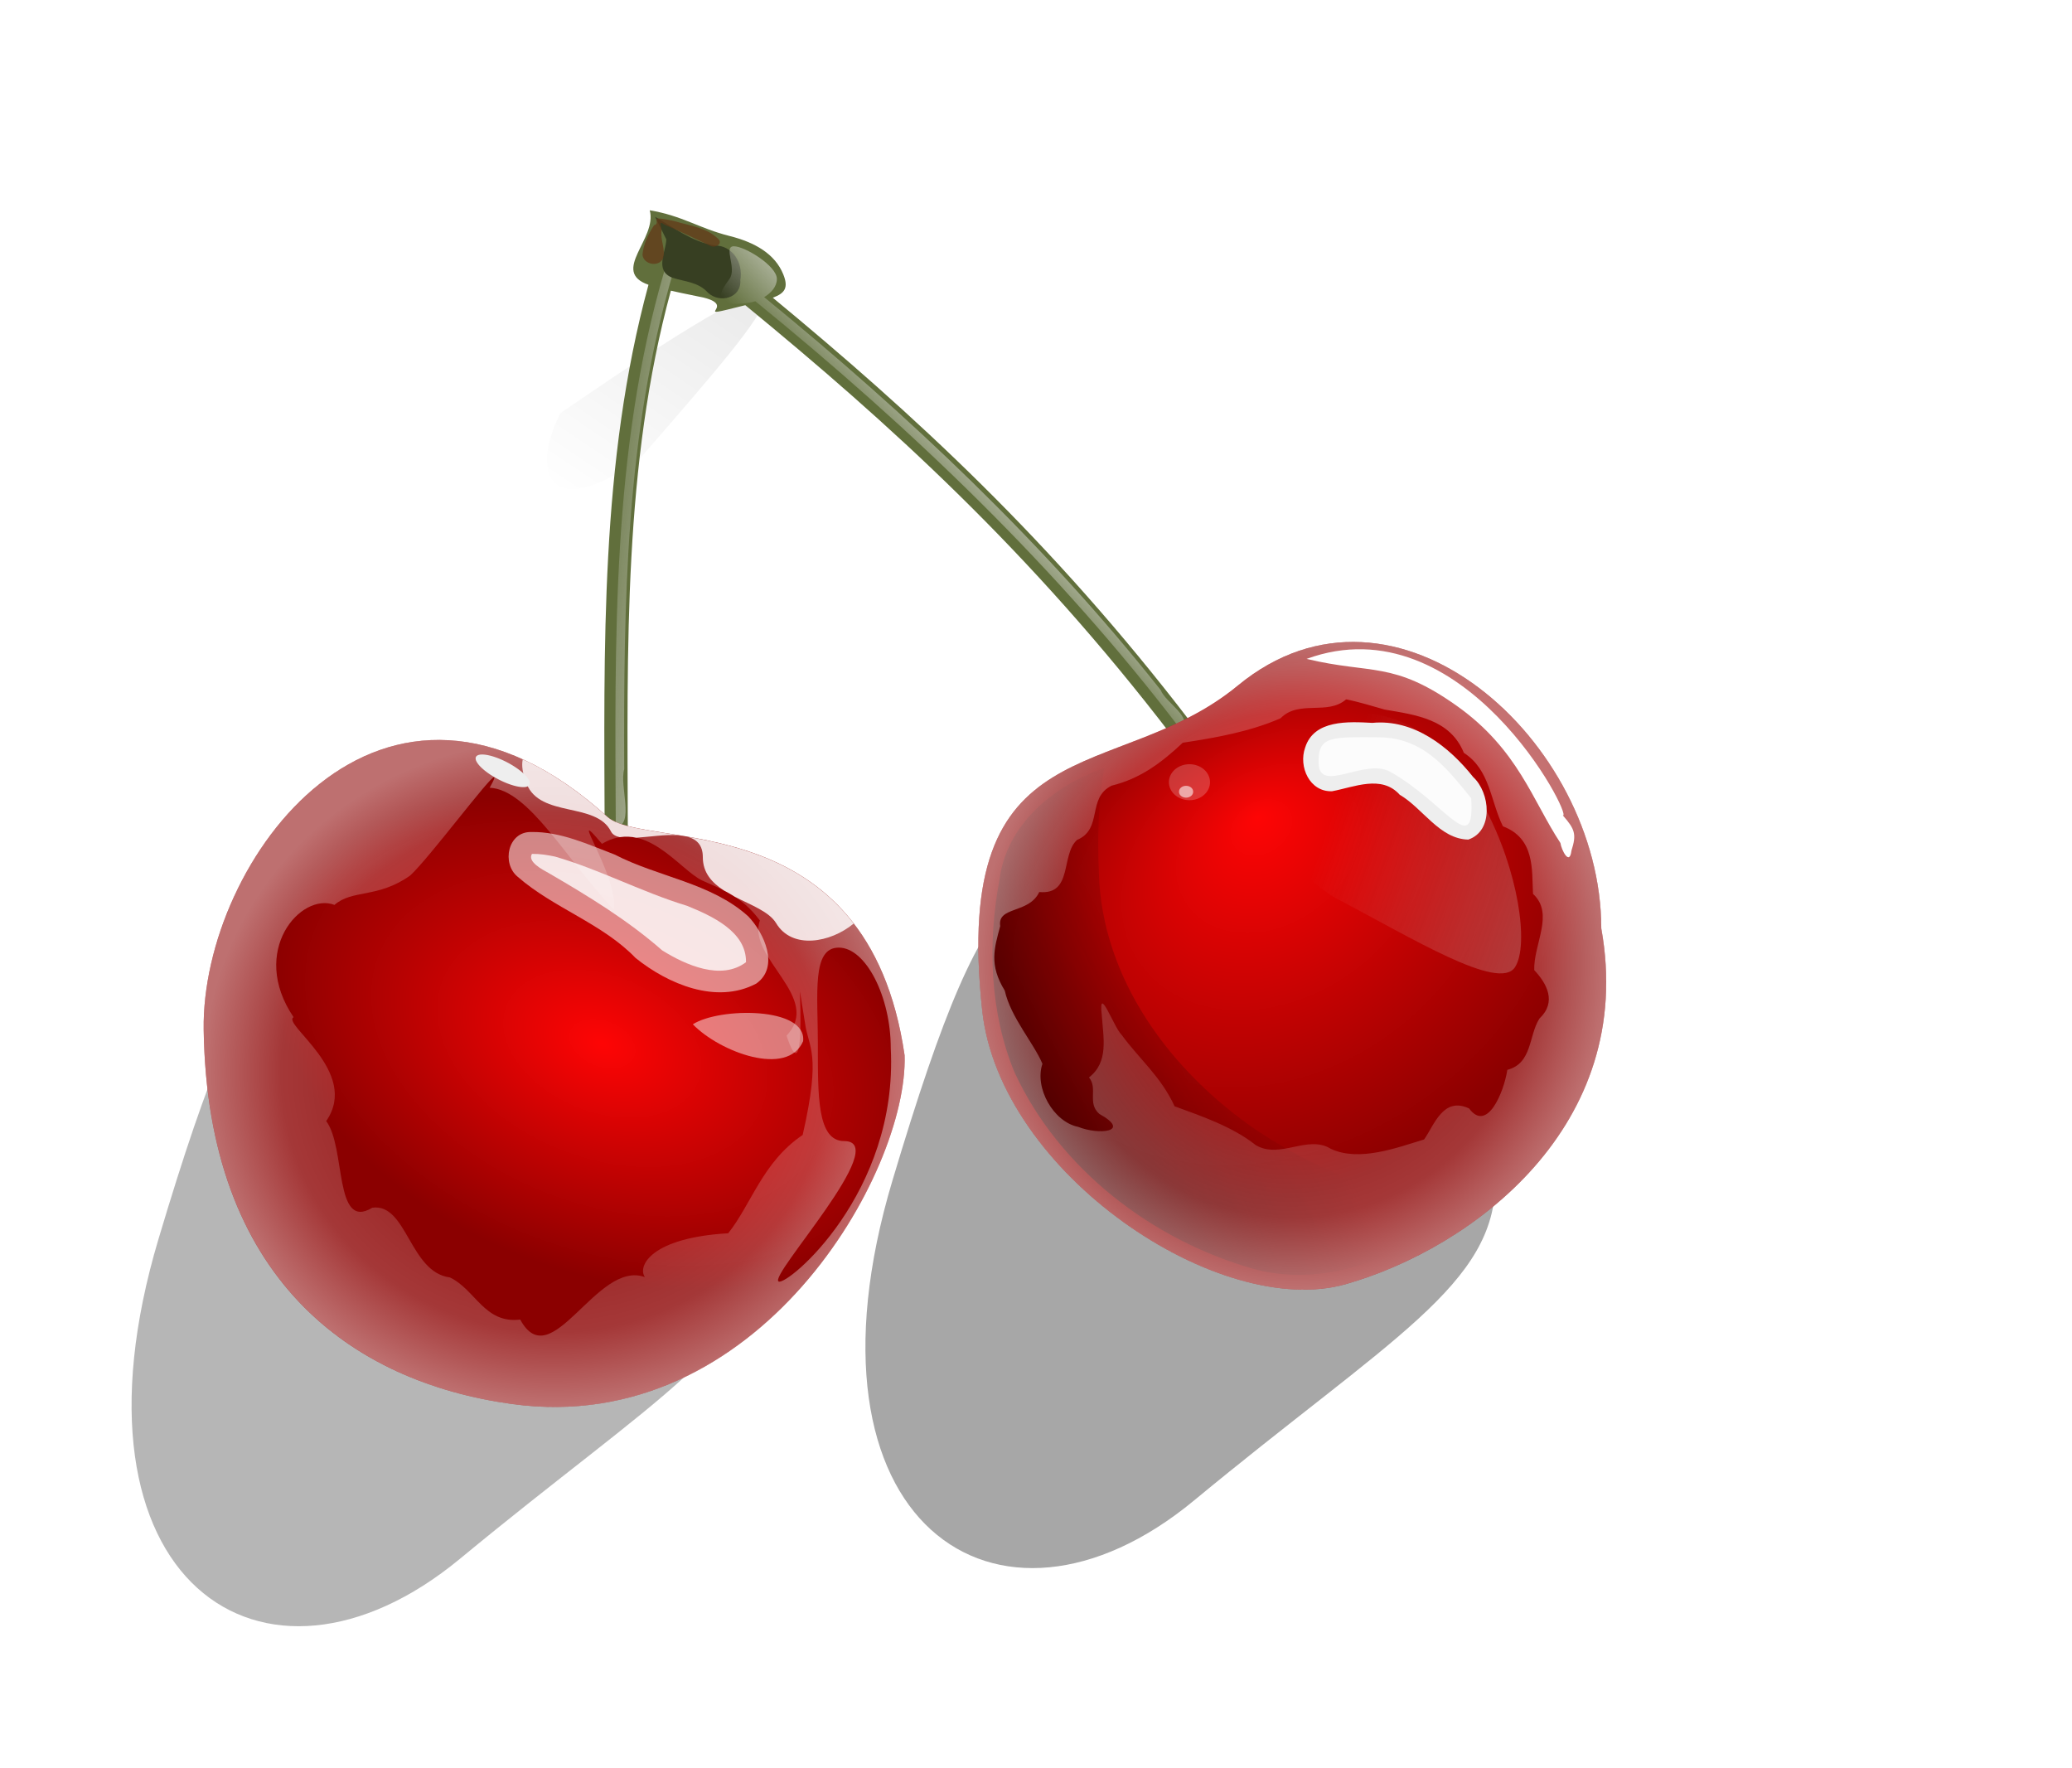 <svg
   xmlns:svg="http://www.w3.org/2000/svg"
   xmlns="http://www.w3.org/2000/svg"
   xmlns:xlink="http://www.w3.org/1999/xlink"
   version="1.0"
   width="300"
   height="256"
   id="svg2">
  <defs
     id="defs18">
    <linearGradient
       id="linearGradient8152">
      <stop
         id="stop8154"
         style="stop-color:#000000;stop-opacity:1"
         offset="0" />
      <stop
         id="stop8156"
         style="stop-color:#000000;stop-opacity:0"
         offset="1" />
    </linearGradient>
    <linearGradient
       id="linearGradient5839">
      <stop
         id="stop5841"
         style="stop-color:#eeeeee;stop-opacity:1"
         offset="0" />
      <stop
         id="stop5843"
         style="stop-color:#eeeeee;stop-opacity:0"
         offset="1" />
    </linearGradient>
    <linearGradient
       id="linearGradient5980">
      <stop
         id="stop5982"
         style="stop-color:#220000;stop-opacity:1"
         offset="0" />
      <stop
         id="stop5984"
         style="stop-color:#570000;stop-opacity:0"
         offset="1" />
    </linearGradient>
    <linearGradient
       id="linearGradient6653">
      <stop
         id="stop6655"
         style="stop-color:#ffffff;stop-opacity:0"
         offset="0" />
      <stop
         id="stop6663"
         style="stop-color:#ffffff;stop-opacity:0.498"
         offset="0.779" />
      <stop
         id="stop6657"
         style="stop-color:#ffffff;stop-opacity:1"
         offset="1" />
    </linearGradient>
    <linearGradient
       id="linearGradient5738">
      <stop
         id="stop5740"
         style="stop-color:#fe0505;stop-opacity:1"
         offset="0" />
      <stop
         id="stop5742"
         style="stop-color:#8b0000;stop-opacity:1"
         offset="1" />
    </linearGradient>
    <filter
       color-interpolation-filters="sRGB"
       id="filter6757">
      <feGaussianBlur
         id="feGaussianBlur6759"
         stdDeviation="1.51" />
    </filter>
    <filter
       x="-0.21"
       y="-0.501"
       width="1.42"
       height="2.002"
       color-interpolation-filters="sRGB"
       id="filter6909">
      <feGaussianBlur
         id="feGaussianBlur6911"
         stdDeviation="3.188" />
    </filter>
    <filter
       x="-0.072"
       y="-0.119"
       width="1.143"
       height="1.238"
       color-interpolation-filters="sRGB"
       id="filter6933">
      <feGaussianBlur
         id="feGaussianBlur6935"
         stdDeviation="0.749" />
    </filter>
    <linearGradient
       x1="439.811"
       y1="545.832"
       x2="501.594"
       y2="513.332"
       id="linearGradient5986"
       xlink:href="#linearGradient5980"
       gradientUnits="userSpaceOnUse" />
    <filter
       color-interpolation-filters="sRGB"
       id="filter6020">
      <feGaussianBlur
         id="feGaussianBlur6022"
         stdDeviation="3.289" />
    </filter>
    <linearGradient
       x1="439.811"
       y1="545.832"
       x2="501.594"
       y2="513.332"
       id="linearGradient6026"
       xlink:href="#linearGradient5980"
       gradientUnits="userSpaceOnUse" />
    <filter
       x="-0.197"
       y="-0.225"
       width="1.394"
       height="1.45"
       color-interpolation-filters="sRGB"
       id="filter5785">
      <feGaussianBlur
         id="feGaussianBlur5787"
         stdDeviation="1.114" />
    </filter>
    <filter
       color-interpolation-filters="sRGB"
       id="filter5835">
      <feGaussianBlur
         id="feGaussianBlur5837"
         stdDeviation="1.785" />
    </filter>
    <filter
       x="-0.072"
       y="-0.117"
       width="1.145"
       height="1.234"
       color-interpolation-filters="sRGB"
       id="filter6021">
      <feGaussianBlur
         id="feGaussianBlur6023"
         stdDeviation="2.586" />
    </filter>
    <filter
       x="-0.128"
       y="-0.2"
       width="1.255"
       height="1.399"
       color-interpolation-filters="sRGB"
       id="filter6938">
      <feGaussianBlur
         id="feGaussianBlur6940"
         stdDeviation="3.223" />
    </filter>
    <filter
       x="-0.114"
       y="-0.12"
       width="1.228"
       height="1.239"
       color-interpolation-filters="sRGB"
       id="filter7333">
      <feGaussianBlur
         id="feGaussianBlur7335"
         stdDeviation="1.344" />
    </filter>
    <filter
       color-interpolation-filters="sRGB"
       id="filter7450">
      <feGaussianBlur
         id="feGaussianBlur7452"
         stdDeviation="0.651" />
    </filter>
    <filter
       color-interpolation-filters="sRGB"
       id="filter7454">
      <feGaussianBlur
         id="feGaussianBlur7456"
         stdDeviation="0.423" />
    </filter>
    <filter
       x="-0.167"
       y="-0.283"
       width="1.334"
       height="1.567"
       color-interpolation-filters="sRGB"
       id="filter7576">
      <feGaussianBlur
         id="feGaussianBlur7578"
         stdDeviation="1.778" />
    </filter>
    <filter
       x="-0.306"
       y="-0.272"
       width="1.611"
       height="1.544"
       color-interpolation-filters="sRGB"
       id="filter7934">
      <feGaussianBlur
         id="feGaussianBlur7936"
         stdDeviation="26.495" />
    </filter>
    <filter
       x="-0.24"
       y="-0.213"
       width="1.479"
       height="1.427"
       color-interpolation-filters="sRGB"
       id="filter7982">
      <feGaussianBlur
         id="feGaussianBlur7984"
         stdDeviation="20.766" />
    </filter>
    <filter
       color-interpolation-filters="sRGB"
       id="filter8192">
      <feGaussianBlur
         id="feGaussianBlur8194"
         stdDeviation="2.313" />
    </filter>
    <filter
       color-interpolation-filters="sRGB"
       id="filter9241">
      <feGaussianBlur
         id="feGaussianBlur9243"
         stdDeviation="1.414" />
    </filter>
    <linearGradient
       x1="-426.191"
       y1="206.344"
       x2="-477.659"
       y2="283.802"
       id="linearGradient9430"
       xlink:href="#linearGradient8152"
       gradientUnits="userSpaceOnUse" />
    <linearGradient
       x1="164.274"
       y1="427.548"
       x2="139.364"
       y2="424.72"
       id="linearGradient9432"
       xlink:href="#linearGradient5839"
       gradientUnits="userSpaceOnUse"
       gradientTransform="translate(1.061,0.707)" />
    <linearGradient
       x1="268.218"
       y1="390.779"
       x2="245.625"
       y2="412.699"
       id="linearGradient9434"
       xlink:href="#linearGradient5839"
       gradientUnits="userSpaceOnUse"
       gradientTransform="translate(1.768,0.707)" />
    <radialGradient
       cx="-113.907"
       cy="520.008"
       r="96.482"
       fx="-113.907"
       fy="520.008"
       id="radialGradient9436"
       xlink:href="#linearGradient5738"
       gradientUnits="userSpaceOnUse"
       gradientTransform="matrix(0.911,0.363,-0.24,0.603,132.099,251.082)" />
    <radialGradient
       cx="-109.74"
       cy="531.5"
       r="96.481"
       fx="-109.74"
       fy="531.5"
       id="radialGradient9438"
       xlink:href="#linearGradient6653"
       gradientUnits="userSpaceOnUse"
       gradientTransform="matrix(1,0,0,0.951,0,25.787)" />
    <radialGradient
       cx="529.474"
       cy="496.967"
       r="86.418"
       fx="537.547"
       fy="461.207"
       id="radialGradient9440"
       xlink:href="#linearGradient5738"
       gradientUnits="userSpaceOnUse"
       gradientTransform="matrix(0.864,-0.594,0.463,0.673,-167.721,488.168)" />
    <linearGradient
       x1="439.811"
       y1="545.832"
       x2="501.594"
       y2="513.332"
       id="linearGradient9442"
       xlink:href="#linearGradient5980"
       gradientUnits="userSpaceOnUse" />
    <linearGradient
       x1="605.971"
       y1="513.271"
       x2="528.001"
       y2="486.401"
       id="linearGradient9444"
       xlink:href="#linearGradient5839"
       gradientUnits="userSpaceOnUse" />
    <radialGradient
       cx="342.741"
       cy="527.738"
       r="86.43"
       fx="342.741"
       fy="527.738"
       id="radialGradient9446"
       xlink:href="#linearGradient6653"
       gradientUnits="userSpaceOnUse"
       gradientTransform="matrix(1,0,0,1.031,177,-24.075)" />
  </defs>
  <g
     id="layer1">
    <g
       transform="matrix(0.526,0,0,0.526,325.924,-65.929)"
       id="g9400">
      <path
         d="m -483.295,248.888 c 109.072,-73.882 78.888,-40.567 28.288,16.825 -33.844,22.933 -38.752,3.179 -28.288,-16.825 z"
         transform="matrix(0.759,0,0,0.77,-98.528,47.393)"
         id="path7912"
         style="opacity:0.276;color:#000000;fill:url(#linearGradient9430);fill-opacity:1;fill-rule:evenodd;stroke:none;stroke-width:6.4;marker:none;visibility:visible;display:inline;overflow:visible;filter:url(#filter8192);enable-background:accumulate" />
      <path
         d="m -208,450.362 c 0,28.576 -28.824,43.235 -83,88 -54.176,44.765 -111.069,5.982 -83,-88 28.069,-93.982 37.184,-88 83,-88 45.816,0 83,55.424 83,88 z"
         id="path7910"
         style="opacity:0.588;color:#000000;fill:#000000;fill-opacity:1;fill-rule:evenodd;stroke:none;stroke-width:6.4;marker:none;visibility:visible;display:inline;overflow:visible;filter:url(#filter7934);enable-background:accumulate" />
      <path
         d="m -410,466.362 c 0,28.576 -28.824,43.235 -83,88 -54.176,44.765 -111.069,5.982 -83,-88 28.069,-93.982 37.184,-88 83,-88 45.816,0 83,55.424 83,88 z"
         id="path7587"
         style="opacity:0.533;color:#000000;fill:#000000;fill-opacity:1;fill-rule:evenodd;stroke:none;stroke-width:6.4;marker:none;visibility:visible;display:inline;overflow:visible;filter:url(#filter7982);enable-background:accumulate" />
      <g
         transform="translate(-602,-138)"
         id="g7580">
        <path
           d="m 161.219,321.219 c 2.146,7.87 -10.898,16.814 -0.344,20.5 -13.325,48.99 -12.234,100.063 -12.062,150.656 l 6.375,-0.031 c -0.172,-50.681 -1.168,-101.164 11.844,-149 4.045,0.928 7.943,1.634 9.031,1.906 9.726,2.432 -4.844,6.164 11.312,2.125 0.055,-0.014 0.101,-0.018 0.156,-0.031 C 226.791,379.579 265.917,414.84 305.062,466 l 5.062,-3.906 c -38.364,-50.139 -76.769,-85.202 -115.031,-116.812 3.32,-1.223 4.363,-2.732 2.906,-6.375 -2.28,-5.7 -7.872,-8.882 -14.844,-10.625 -8.28,-2.07 -12.924,-5.56 -21.938,-7.062 z"
           id="path6952"
           style="fill:#616f3c;fill-opacity:1;fill-rule:evenodd;stroke:none" />
        <path
           d="m 165.186,338.113 c -14.432,49.353 -13.563,101.794 -13.312,152.969 5.283,-0.908 0.942,-11.282 2.319,-16.031 -0.172,-45.818 0.387,-92.496 13.462,-136.719 -0.615,0.193 -2.45,-1.476 -2.469,-0.219 z"
           id="path6964"
           style="opacity:0.7;fill:url(#linearGradient9432);fill-opacity:1;fill-rule:evenodd;stroke:none;filter:url(#filter7454)" />
        <path
           d="m 165.781,329.219 c -0.044,3.338 -3.326,8.552 1.594,10.531 3.528,1.16 7.223,1.172 9.875,4.156 3.253,3.039 9.268,1.467 8.906,-3.5 0.821,-4.704 -2.052,-9.519 -7.165,-9.523 -6.096,-0.996 -11.084,-4.833 -16.304,-7.883 1.031,2.073 2.062,4.146 3.094,6.219 z"
           id="path6993"
           style="fill:#373f22;fill-opacity:1;fill-rule:evenodd;stroke:none;filter:url(#filter7333)" />
        <path
           d="m 184.375,331.125 c -3.025,0 0.923,6.094 -1.219,9 -3.182,4.318 -4.806,8.031 5.469,6.531 0.514,-0.075 1.079,-0.215 1.656,-0.406 42.986,34.979 83.268,73.476 116.938,117.656 4.045,-2.815 -4.081,-7.193 -5.344,-10.625 -31.969,-40.366 -69.335,-75.611 -109.156,-108.156 1.91,-1.159 3.5,-2.887 3.5,-5 0,-3.61 -8.819,-9 -11.844,-9 z"
           id="path7175"
           style="color:#000000;fill:url(#linearGradient9434);fill-opacity:1;fill-rule:evenodd;stroke:none;stroke-width:6.4;marker:none;visibility:visible;display:inline;overflow:visible;filter:url(#filter7450);enable-background:accumulate" />
        <path
           d="m 163.217,323.424 c -0.442,0.596 0.524,1.571 -0.803,1.903 -1.595,2.423 -2.958,5.258 -3.193,8.157 0.315,2.672 4.438,3.472 5.635,1.028 0.831,-2.495 -0.791,-5.1 -0.377,-7.73 -0.032,-1.18 -0.996,-2.904 0.779,-1.638 4.202,1.835 8.356,3.8 12.482,5.785 1.52,0.918 4.05,-0.607 2.036,-2.101 -3.106,-2.878 -7.519,-3.357 -11.419,-4.539 -1.689,-0.413 -3.403,-0.744 -5.14,-0.865 z"
           id="path7306"
           style="opacity:0.875;color:#000000;fill:#633918;fill-opacity:1;fill-rule:evenodd;stroke:none;stroke-width:6.4;marker:none;visibility:visible;display:inline;overflow:visible;filter:url(#filter7576);enable-background:accumulate" />
      </g>
      <g
         transform="translate(-357.346,-110.7)"
         id="g4851">
        <path
           d="m -13.277,526.51 c 1.01,32.139 -40.155,105.315 -108.086,95.964 -44.216,-6.086 -83.843,-34.531 -84.853,-103.036 -0.682,-46.276 48.993,-114.808 111.117,-58.589 10.352,9.368 71.721,-3.855 81.822,65.66 z"
           id="path5750"
           style="fill:url(#radialGradient9436);fill-opacity:1;stroke:none" />
        <path
           d="m -141.246,439.701 c -38.801,-0.233 -65.47,45.735 -64.969,79.719 1.01,68.504 40.659,96.977 84.875,103.062 67.931,9.35 109.073,-63.83 108.063,-95.969 -10.102,-69.515 -71.46,-56.288 -81.812,-65.656 -16.502,-14.933 -32.122,-21.072 -46.156,-21.156 z m 15.031,10.219 c 0.179,0.094 -0.186,0.98 -1.281,2.938 10.809,0.472 21.252,20.039 34.188,33.562 1.499,-8.959 -13.502,-30.331 -3.281,-18.125 11.985,-7.139 21.269,7.047 27.531,10.062 5.553,2.516 10.842,4.251 15.938,11.031 -3.619,10.3 17.388,21.211 7.344,31.688 5.005,15.244 3.685,-10.381 3.688,-12.156 l 1.406,8.781 c 0.901,6.774 4.57,7.891 -0.656,30.719 -11.037,7.443 -14.103,19.043 -20.5,27.062 -21.136,1.221 -25.037,8.963 -22.938,12.062 -13.283,-4.858 -25.711,27.562 -34.313,11.688 -9.814,1.224 -12.324,-8.256 -19.344,-11.594 -11.131,-1.434 -11.829,-20.534 -21.375,-19.188 -10.586,6.473 -7.221,-16.694 -12.688,-23.844 9.403,-13.513 -12.303,-26.687 -8.969,-28.594 -12.335,-18.209 2.02,-34.468 11.25,-30.906 4.926,-4.32 11.944,-1.765 20.844,-8.094 5.23,-4.774 22.191,-27.602 23.156,-27.094 z m 94.813,46.938 c 7.491,-2e-5 14.312,13.628 14.312,27.625 2.095,39.994 -28.372,65.366 -30.844,64.281 -3.061,-1.343 31.532,-38.656 18.031,-38.656 -7.491,3e-5 -7.25,-12.628 -7.25,-26.625 0,-13.997 -1.741,-26.625 5.75,-26.625 z"
           id="path5752"
           style="opacity:0.44;fill:url(#radialGradient9438);fill-opacity:1;stroke:none" />
        <path
           d="m -116.058,465.045 c -6.437,-0.165 -8.247,8.659 -3.688,12.344 9.872,8.616 23.256,12.806 32.406,22.312 8.885,7.166 22.262,12.87 33.219,7.062 6.516,-4.585 2.151,-13.998 -2.219,-18.531 -10.212,-9.218 -24.707,-10.764 -36.726,-16.977 -7.325,-2.8 -14.969,-6.373 -22.993,-6.211 z"
           id="path5754"
           style="opacity:0.724;fill:#ffffff;fill-opacity:1;stroke:none;filter:url(#filter6021)" />
        <path
           d="m -115.844,471.062 c -1.368,2.159 2.964,4.38 4.538,5.245 10.956,6.375 21.823,12.998 31.306,21.317 6.504,4.051 16.259,8.38 23.062,3.25 0.163,-8.456 -9.488,-12.773 -16.241,-15.528 -12.373,-3.747 -23.828,-9.916 -36.29,-13.535 -2.094,-0.447 -4.235,-0.792 -6.375,-0.75 z"
           id="path5756"
           style="opacity:0.786;fill:#ffffff;fill-opacity:1;stroke:none" />
        <path
           d="m -118.384,445.049 c -0.357,1.622 -0.109,3.79 1.062,6.719 3.776,9.44 19.111,4.91 23.219,13.125 0.421,0.842 1.283,1.308 2.406,1.562 1.571,-0.247 3.1,-0.164 4.562,0.156 0.01,0.002 0.021,-0.002 0.031,0 3.666,-0.243 8.053,-0.952 11.625,-0.688 -9.175,-1.505 -16.602,-2.327 -19.625,-5.062 -7.995,-7.235 -15.78,-12.395 -23.281,-15.812 z m 45.438,21.312 c 2.449,0.707 4.125,2.289 4.125,5.594 0,4.348 2.555,7.089 5.875,9.219 0.934,0.479 1.861,0.999 2.781,1.594 0.033,0.017 0.06,0.045 0.094,0.062 0.039,0.025 0.086,0.037 0.125,0.062 4.51,2.311 9.422,4.099 11.312,7.25 4.386,7.31 14.946,5.383 21.344,0.094 -12.747,-16.555 -31.056,-21.327 -45.656,-23.875 z"
           id="path5758"
           style="opacity:0.914;fill:#ffffff;fill-opacity:1;stroke:none;filter:url(#filter6757)" />
        <path
           d="m 124.249,478.596 a 6.061,7.071 0 1 1 -12.122,0 6.061,7.071 0 1 1 12.122,0 z"
           transform="matrix(1.23,0.562,0,0.414,-269.274,183.636)"
           id="path5760"
           style="fill:#eeeeee;fill-opacity:1;stroke:none;filter:url(#filter6933)" />
        <path
           d="m -41.214,522.612 c -4.28,9.974 -22.925,3.009 -30.357,-4.643 7.287,-4.703 31.395,-4.87 30.357,4.643 z"
           id="path5762"
           style="opacity:0.689;fill:#ffffff;fill-opacity:1;stroke:none;filter:url(#filter6909)" />
      </g>
      <g
         id="g9388">
        <g
           transform="translate(-783.653,-129.075)"
           id="g6942">
          <path
             d="m 604.8,509.936 c 9.816,54.421 -35.568,88.035 -70.357,97.934 -34.801,9.902 -95.202,-30.515 -100.056,-75.307 -8.612,-79.475 36.848,-61.828 70.357,-89.449 43.601,-35.939 100.056,15.342 100.056,66.822 z"
             id="path6290"
             style="fill:url(#radialGradient9440);fill-opacity:1;stroke:none" />
          <path
             d="m 467.062,466.125 c -13.4,4.894 -26.033,15.462 -27.911,30.381 -3.292,17.5 -2.719,36.436 4.13,53.057 12.335,26.64 37.801,46.093 65.656,54.06 13.707,3.758 28.24,0.95 40.555,-5.718 8.98,-4.215 18.746,-10.348 25.382,-16.749 -22.586,6.673 -46.024,-3.134 -64.719,-15.5 -23.529,-15.971 -42.845,-41.513 -43.651,-71.03 -0.416,-9.617 -0.185,-19.36 1.495,-28.845 l -0.938,0.344 z"
             id="path5967"
             style="opacity:0.794;fill:url(#linearGradient9442);fill-opacity:1;stroke:none;filter:url(#filter6020)" />
          <path
             d="m 581.044,520.623 c 7.914,-12.181 -12.235,-82.731 -54.182,-67.872 -32.007,11.338 -7.368,42.482 5.321,49.12 20.4,10.671 44.46,25.525 48.861,18.752 z"
             id="path5789"
             style="opacity:0.564;fill:url(#linearGradient9444);fill-opacity:1;fill-rule:evenodd;stroke:none;filter:url(#filter5835)" />
          <path
             d="m 541.781,453.375 c -6.531,-0.346 -16.078,-0.935 -18.5,6.812 -1.876,5.209 1.216,12.265 7.438,12 6.074,-1.135 13.621,-4.593 18.594,0.969 6.398,3.746 10.973,12.183 18.875,12.344 7.049,-2.406 6.021,-12.92 1.344,-17.219 -6.664,-8.415 -16.391,-15.998 -27.75,-14.906 z"
             id="path5761"
             style="fill:#eeeeee;fill-opacity:1;stroke:none;filter:url(#filter6938)" />
          <path
             d="m 536.625,431.094 c -10.739,-0.039 -21.656,3.608 -31.875,12.031 -33.509,27.621 -78.987,9.963 -70.375,89.438 4.854,44.792 65.261,85.215 100.062,75.312 34.789,-9.899 80.191,-43.517 70.375,-97.938 0,-39.414 -33.107,-78.717 -68.188,-78.844 z m -2.062,15.812 c 3.603,0.705 7.092,1.832 10.625,2.812 8.587,1.463 18.01,2.637 21.781,11.906 7.275,4.722 7.284,13.222 10.75,20.219 8.836,3.375 7.944,11.881 8.281,18.594 5.96,5.502 0.122,13.795 0.344,21 3.495,3.704 6.235,8.776 1.438,13.312 -3.019,4.705 -1.932,12.329 -8.844,14.125 -0.966,6.218 -5.565,17.352 -10.531,10.625 -7.124,-3.33 -9.559,4.509 -12.375,8.531 -7.453,2.264 -17.87,6.221 -25.656,2.594 -6.432,-4.009 -13.953,2.935 -20.688,-1.031 -6.271,-4.99 -14.678,-7.9 -22.344,-10.688 -3.74,-8.166 -9.627,-12.901 -14.594,-19.688 -2.149,-2.053 -6.462,-14.355 -5.438,-5.344 0.402,6.165 1.971,12.83 -3.531,17.094 2.535,2.998 -0.58,7.061 2.844,10.031 8.985,4.983 -0.145,5.858 -5.844,3.562 -6.728,-1.33 -12.085,-10.69 -9.812,-17.344 -2.382,-5.695 -8.723,-12.767 -10.375,-20.156 -4.38,-7.135 -2.876,-11.672 -1.25,-17.75 -0.841,-5.523 7.933,-3.333 10.75,-9.375 9.335,0.856 5.852,-10.246 10.406,-14.344 7.188,-3.023 2.634,-11.569 9.531,-14.938 7.882,-1.933 13.703,-6.305 19.562,-11.812 9,-1.368 18.3,-2.983 26.906,-6.719 5.095,-5.181 12.896,-0.713 18.062,-5.219 z"
             id="path6293"
             style="opacity:0.44;fill:url(#radialGradient9446);fill-opacity:1;stroke:none" />
          <path
             d="m 569,474.112 c 1,16.866 -7.012,1.354 -22.25,-7.25 -6.965,-3.932 -19.423,6.052 -19.75,-2.25 -0.31,-7.86 3.64,-7.306 16.75,-7.25 12.834,0.055 19.604,10.013 25.25,16.75 z"
             id="path5757"
             style="opacity:0.829;fill:#ffffff;fill-opacity:1;stroke:none" />
          <path
             d="m 317.491,477.484 a 5.657,4.95 0 1 1 -11.314,0 5.657,4.95 0 1 1 11.314,0 z"
             transform="translate(179.605,-7.778)"
             id="path4866"
             style="opacity:0.451;fill:#ffffff;fill-opacity:1;stroke:none;filter:url(#filter5785)" />
          <path
             d="m 491.086,470.944 a 1.945,1.591 0 1 1 -3.889,0 1.945,1.591 0 1 1 3.889,0 z"
             transform="translate(1.368,1.383)"
             id="path5847"
             style="opacity:0.564;fill:#ffffff;fill-opacity:1;stroke:none" />
        </g>
        <path
           d="m -259.967,306.69 c 17.86,4.311 23.818,0.462 41.401,12.968 16.785,11.938 20.775,26.044 28.464,37.703 0.26,1.871 2.52,6.434 3.033,2.118 1.461,-4.544 0.945,-5.944 -2.366,-9.706 2.936,0.792 -27.356,-58.856 -70.532,-43.084 z"
           id="path8205"
           style="fill:#ffffff;fill-opacity:1;fill-rule:evenodd;stroke:none;filter:url(#filter9241)" />
      </g>
    </g>
  </g>
</svg>